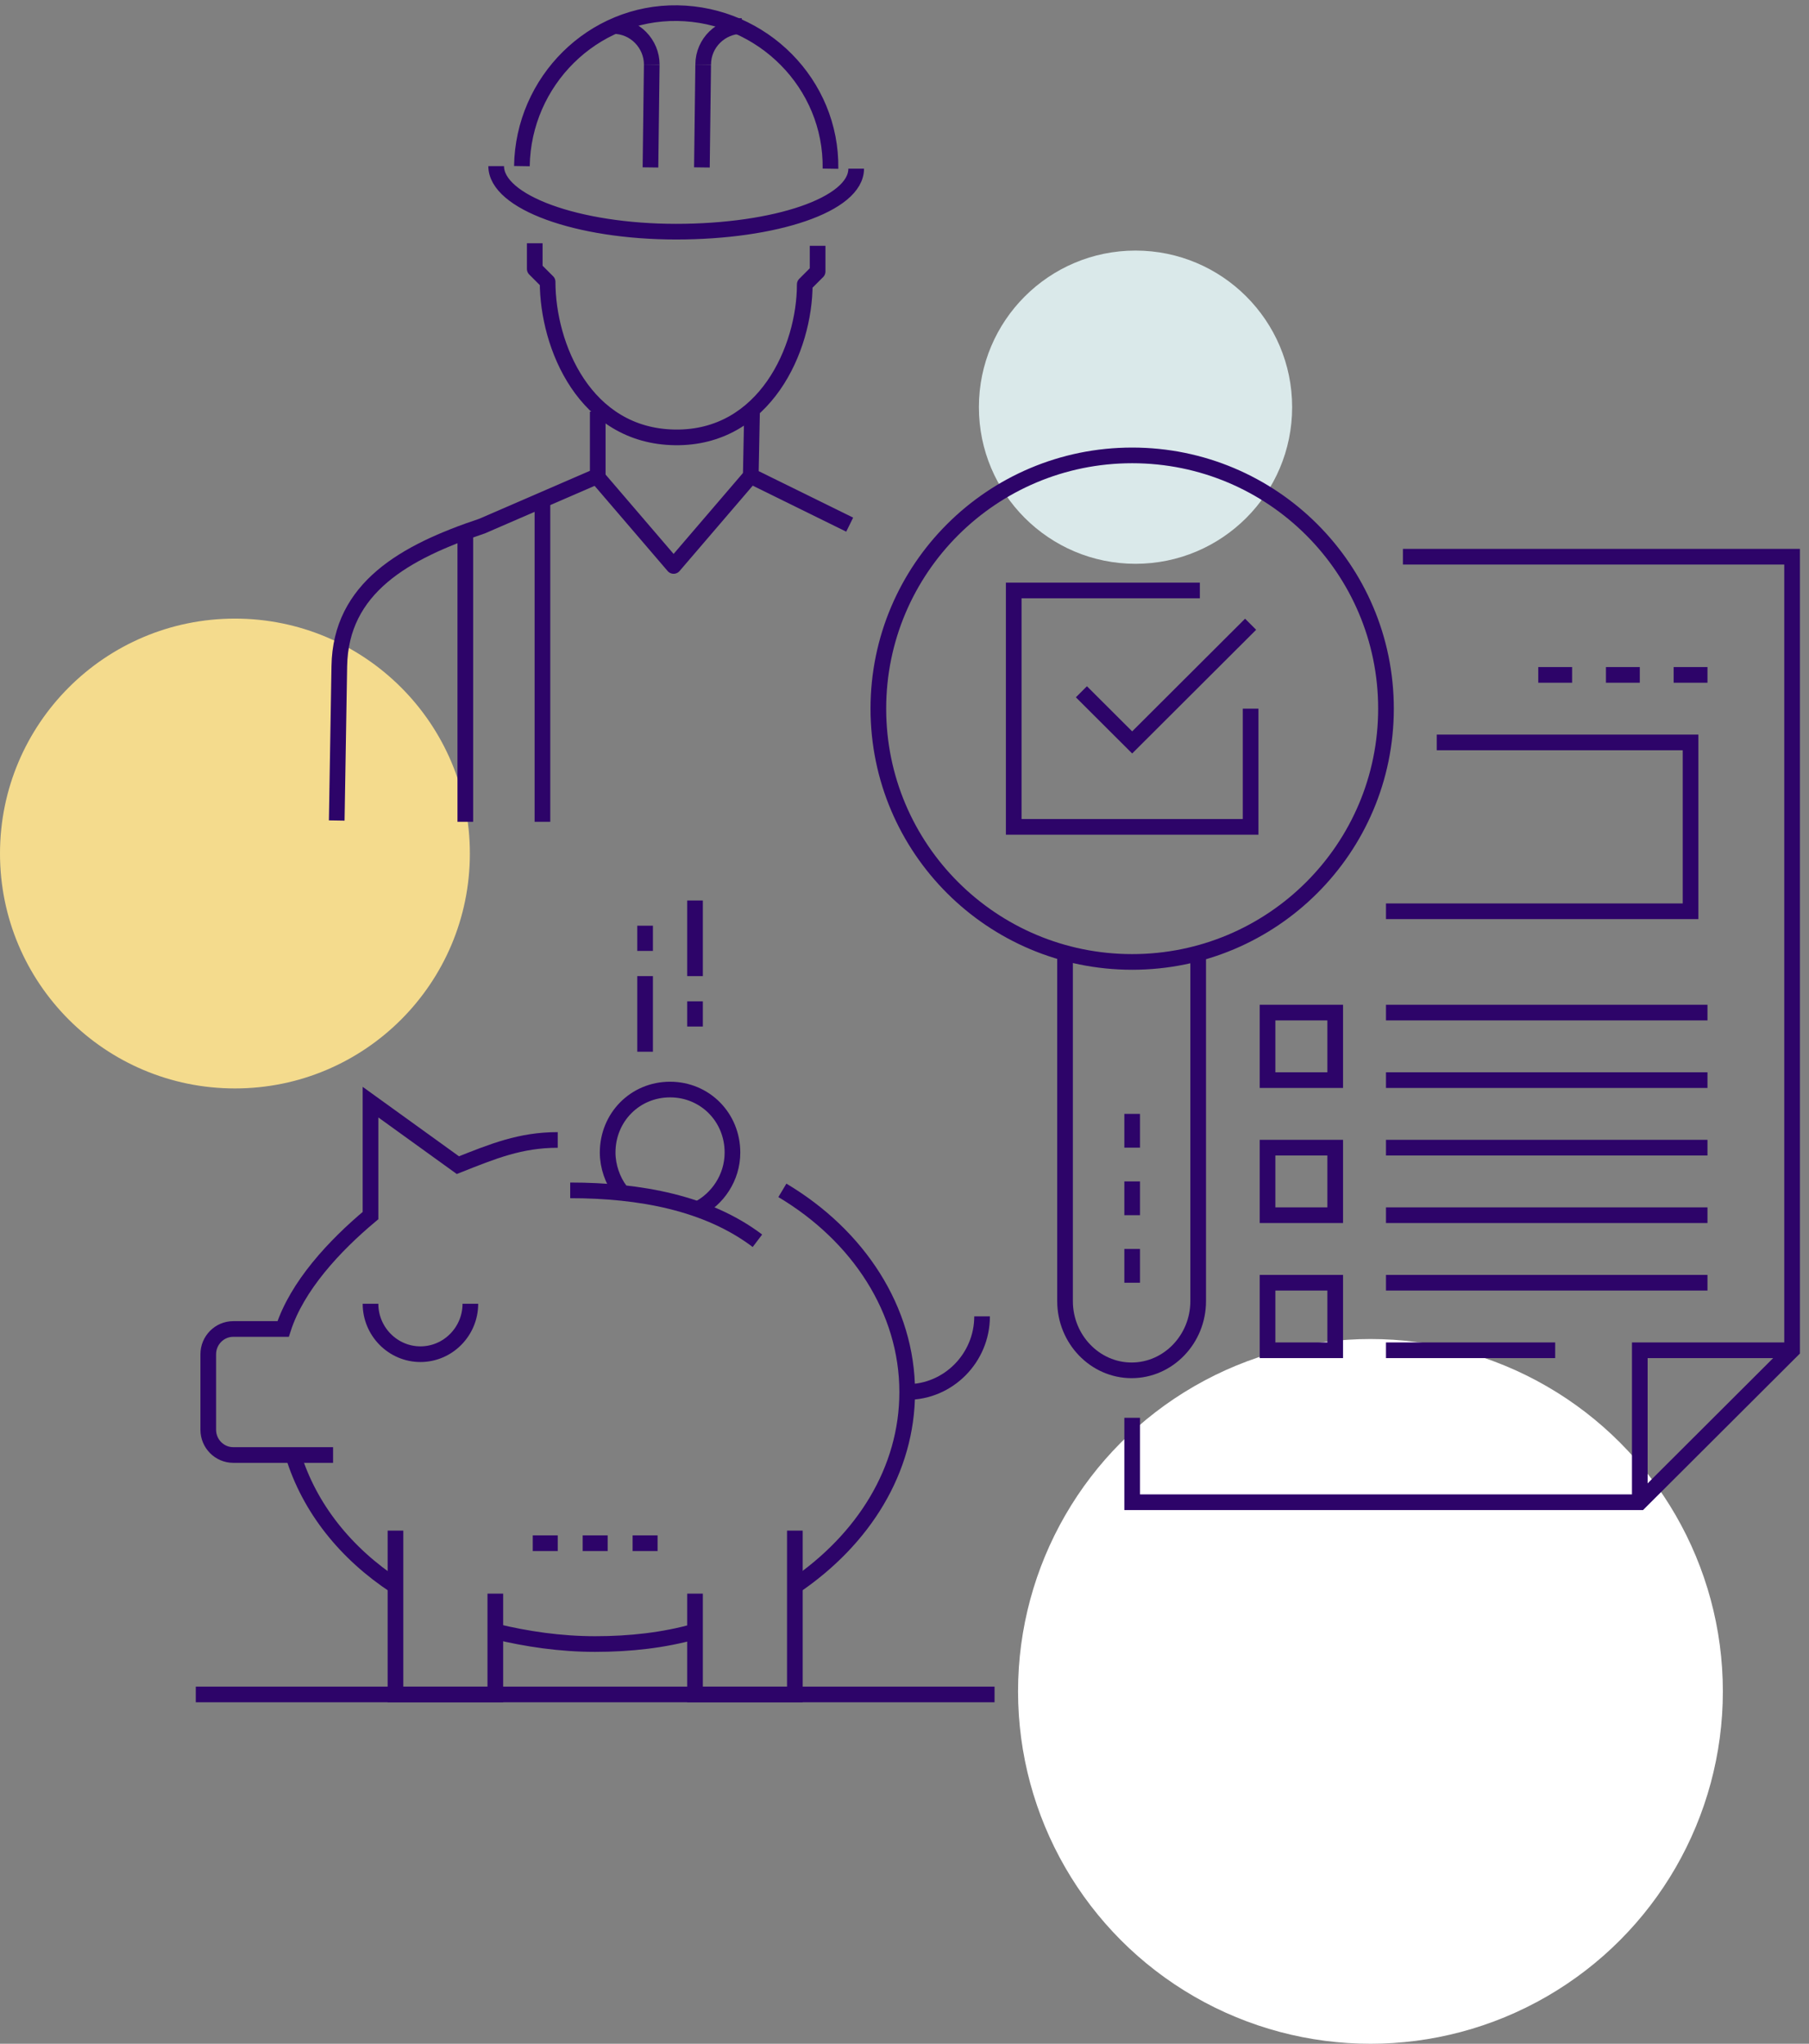 <svg width="231" height="261" viewBox="0 0 231 261" fill="none" xmlns="http://www.w3.org/2000/svg">
<rect x="0" y="0" width="231" height="261" fill="#808080" stroke="none"/>
<circle cx="30" cy="109" r="30" fill="#F4DB8D"/>
<circle cx="145" cy="52" r="20" fill="#DAE9EA"/>
<circle cx="175" cy="216" r="45" fill="white"/>
<path d="M144.572 122.844C162.472 122.844 176.983 108.363 176.983 90.5C176.983 72.637 162.472 58.156 144.572 58.156C126.672 58.156 112.161 72.637 112.161 90.5C112.161 108.363 126.672 122.844 144.572 122.844Z" stroke="#2D0469" stroke-width="2" stroke-miterlimit="10"/>
<path d="M153.001 122V166.167C153.001 171.025 149.176 175 144.501 175C139.826 175 136.001 171.025 136.001 166.167V122" stroke="#2D0469" stroke-width="2" stroke-miterlimit="10"/>
<path d="M144.572 142.25V146.562" stroke="#2D0469" stroke-width="2" stroke-miterlimit="10"/>
<path d="M144.572 150.875V155.188" stroke="#2D0469" stroke-width="2" stroke-miterlimit="10"/>
<path d="M144.572 159.5V163.812" stroke="#2D0469" stroke-width="2" stroke-miterlimit="10"/>
<path d="M179.144 71.094H228.84V172.438L209.394 191.844H144.572V181.062" stroke="#2D0469" stroke-width="2" stroke-miterlimit="10"/>
<path d="M209.394 191.844V172.438H228.84" stroke="#2D0469" stroke-width="2" stroke-miterlimit="10"/>
<path d="M159.697 90.5V105.594H129.447V75.406H153.215" stroke="#2D0469" stroke-width="2" stroke-miterlimit="10"/>
<path d="M159.697 79.719L144.572 94.812L138.09 88.344" stroke="#2D0469" stroke-width="2" stroke-miterlimit="10"/>
<path d="M170.5 129.312H161.857V137.938H170.5V129.312Z" stroke="#2D0469" stroke-width="2" stroke-miterlimit="10"/>
<path d="M170.5 146.562H161.857V155.188H170.5V146.562Z" stroke="#2D0469" stroke-width="2" stroke-miterlimit="10"/>
<path d="M170.5 163.812H161.857V172.438H170.5V163.812Z" stroke="#2D0469" stroke-width="2" stroke-miterlimit="10"/>
<path d="M218.036 129.312H176.982" stroke="#2D0469" stroke-width="2" stroke-miterlimit="10"/>
<path d="M218.036 137.938H176.982" stroke="#2D0469" stroke-width="2" stroke-miterlimit="10"/>
<path d="M218.036 146.562H176.982" stroke="#2D0469" stroke-width="2" stroke-miterlimit="10"/>
<path d="M218.036 155.188H176.982" stroke="#2D0469" stroke-width="2" stroke-miterlimit="10"/>
<path d="M198.59 172.438H176.982" stroke="#2D0469" stroke-width="2" stroke-miterlimit="10"/>
<path d="M218.036 163.812H176.982" stroke="#2D0469" stroke-width="2" stroke-miterlimit="10"/>
<path d="M183.465 94.812H215.875V116.375H176.982" stroke="#2D0469" stroke-width="2" stroke-miterlimit="10"/>
<path d="M218.036 86.188H213.715" stroke="#2D0469" stroke-width="2" stroke-miterlimit="10"/>
<path d="M209.394 86.188H205.072" stroke="#2D0469" stroke-width="2" stroke-miterlimit="10"/>
<path d="M200.75 86.188H196.429" stroke="#2D0469" stroke-width="2" stroke-miterlimit="10"/>
<path d="M76.329 52.574V60.783L61.553 67.186C51.702 70.47 43.492 75.067 43.328 85.082L43 104.784" stroke="#2D0469" stroke-width="2" stroke-miterlimit="10" stroke-linejoin="round"/>
<path d="M59.418 68V104.948" stroke="#2D0469" stroke-width="2" stroke-miterlimit="10" stroke-linejoin="round"/>
<path d="M104.405 31.393V34.676L102.763 36.318C102.763 44.527 97.674 56.02 86.181 55.856C74.688 55.692 69.927 44.199 69.927 35.99L68.285 34.348V31.064" stroke="#2D0469" stroke-width="2" stroke-miterlimit="10" stroke-linejoin="round"/>
<path d="M95.866 60.783L86.015 72.276L76.164 60.783" stroke="#2D0469" stroke-width="2" stroke-miterlimit="10" stroke-linejoin="round"/>
<path d="M109.33 21.541C109.33 26.138 98.987 29.586 86.345 29.586C73.703 29.586 63.359 25.81 63.359 21.213" stroke="#2D0469" stroke-width="2" stroke-miterlimit="10" stroke-linejoin="round"/>
<path d="M66.644 21.216C66.809 10.38 75.674 1.514 86.51 1.678C97.347 1.842 106.212 10.708 106.048 21.544" stroke="#2D0469" stroke-width="2" stroke-miterlimit="10" stroke-linejoin="round"/>
<path d="M89.795 8.246C89.795 5.455 92.094 3.32 94.72 3.32" stroke="#2D0469" stroke-width="2" stroke-miterlimit="10" stroke-linejoin="round"/>
<path d="M89.793 8.246L89.629 21.381" stroke="#2D0469" stroke-width="2" stroke-miterlimit="10" stroke-linejoin="round"/>
<path d="M78.301 3.32C81.092 3.32 83.226 5.619 83.226 8.246" stroke="#2D0469" stroke-width="2" stroke-miterlimit="10" stroke-linejoin="round"/>
<path d="M83.225 8.246L83.061 21.381" stroke="#2D0469" stroke-width="2" stroke-miterlimit="10" stroke-linejoin="round"/>
<path d="M69.266 64V104.946" stroke="#2D0469" stroke-width="2" stroke-miterlimit="10" stroke-linejoin="round"/>
<path d="M108.5 67L95.867 60.783L96.031 52.574" stroke="#2D0469" stroke-width="2" stroke-miterlimit="10" stroke-linejoin="round"/>
<path d="M50.5 202.55C44.125 198.366 39.504 192.572 37.432 185.812" stroke="#2D0469" stroke-width="2" stroke-miterlimit="10"/>
<path d="M88.75 208.344C84.766 209.47 80.463 209.953 76 209.953C71.537 209.953 67.234 209.309 63.25 208.344" stroke="#2D0469" stroke-width="2" stroke-miterlimit="10"/>
<path d="M99.906 152.016C109.628 157.809 115.844 167.305 115.844 177.766C115.844 187.744 110.266 196.595 101.5 202.55" stroke="#2D0469" stroke-width="2" stroke-miterlimit="10"/>
<path d="M42.531 185.812H29.781C28.028 185.812 26.594 184.364 26.594 182.594V172.938C26.594 171.167 28.028 169.719 29.781 169.719H36.156C37.909 164.247 42.691 159.097 47.312 155.234V140.75L58.469 148.797C62.931 147.027 66.438 145.578 71.219 145.578" stroke="#2D0469" stroke-width="2" stroke-miterlimit="10"/>
<path d="M72.812 152.016C81.737 152.016 90.344 153.625 96.719 158.453" stroke="#2D0469" stroke-width="2" stroke-miterlimit="10"/>
<path d="M63.25 203.516V216.391H50.5V195.469" stroke="#2D0469" stroke-width="2" stroke-miterlimit="10"/>
<path d="M101.5 195.469V216.391H88.75V203.516" stroke="#2D0469" stroke-width="2" stroke-miterlimit="10"/>
<path d="M60.062 166.5C60.062 170.041 57.194 172.938 53.688 172.938C50.181 172.938 47.312 170.041 47.312 166.5" stroke="#2D0469" stroke-width="2" stroke-miterlimit="10"/>
<path d="M125.406 168.109C125.406 173.42 121.103 177.766 115.844 177.766" stroke="#2D0469" stroke-width="2" stroke-miterlimit="10"/>
<path d="M88.75 124.656V115" stroke="#2D0469" stroke-width="2" stroke-miterlimit="10"/>
<path d="M82.375 134.312V124.656" stroke="#2D0469" stroke-width="2" stroke-miterlimit="10"/>
<path d="M88.75 127.875V131.094" stroke="#2D0469" stroke-width="2" stroke-miterlimit="10"/>
<path d="M82.375 118.219V121.438" stroke="#2D0469" stroke-width="2" stroke-miterlimit="10"/>
<path d="M79.188 152.016C78.231 150.728 77.594 148.958 77.594 147.188C77.594 142.681 81.1 139.141 85.562 139.141C90.025 139.141 93.531 142.681 93.531 147.188C93.531 150.406 91.619 153.142 89.069 154.43" stroke="#2D0469" stroke-width="2" stroke-miterlimit="10"/>
<path d="M74.406 197.078H77.594" stroke="#2D0469" stroke-width="2" stroke-miterlimit="10"/>
<path d="M80.781 197.078H83.969" stroke="#2D0469" stroke-width="2" stroke-miterlimit="10"/>
<path d="M68.031 197.078H71.219" stroke="#2D0469" stroke-width="2" stroke-miterlimit="10"/>
<path d="M25 216.391H127" stroke="#2D0469" stroke-width="2" stroke-miterlimit="10"/>
</svg>
